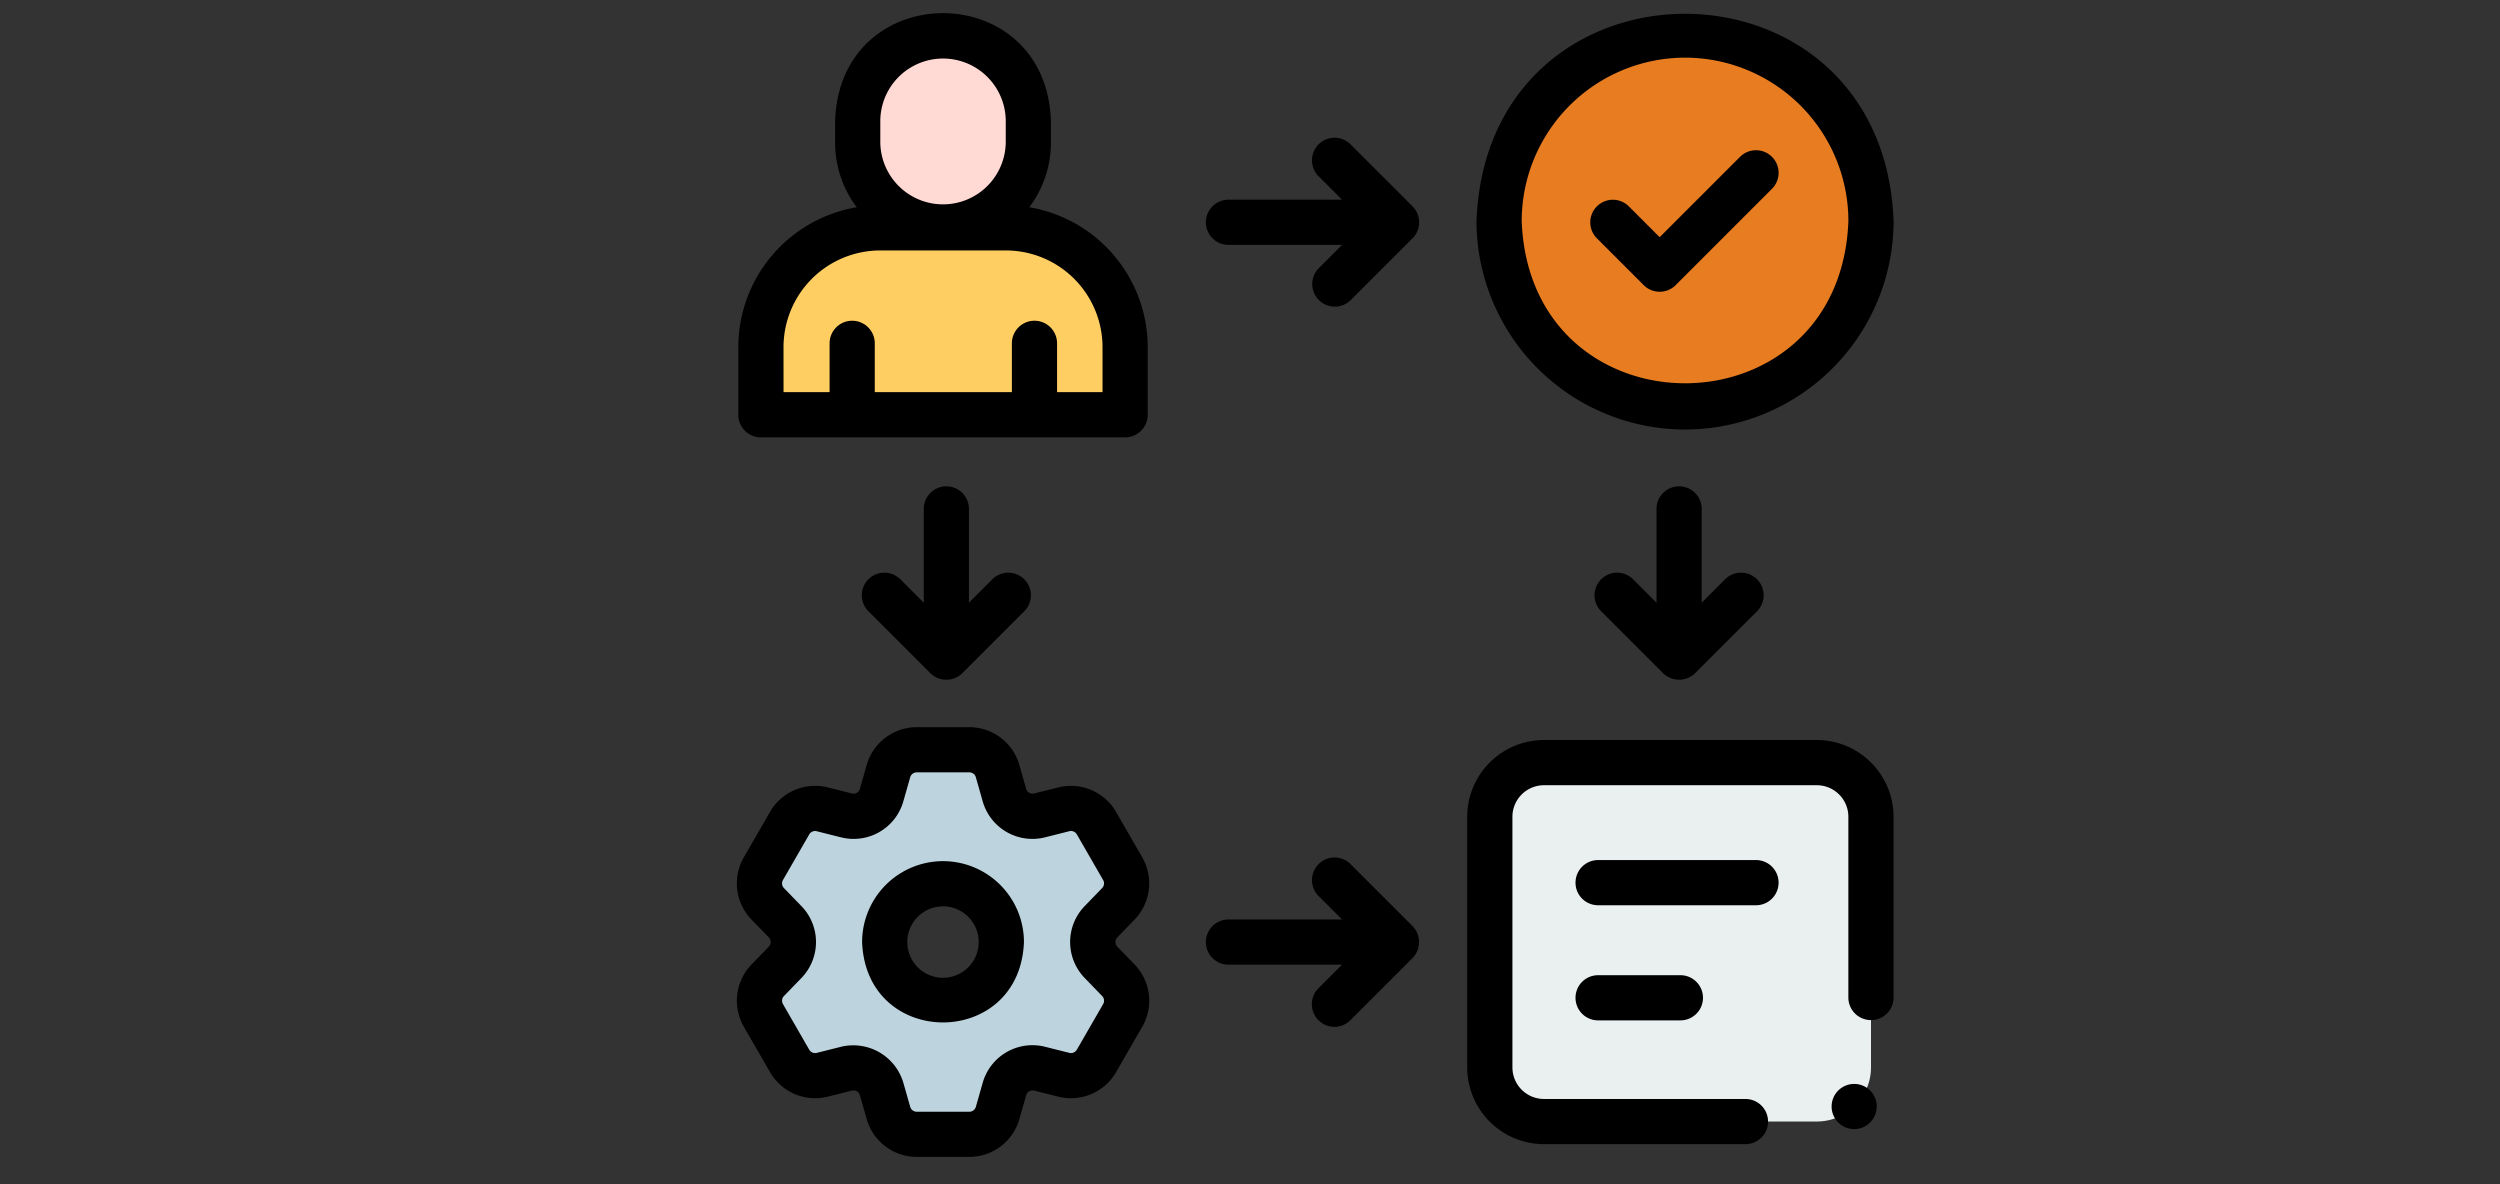 <svg xmlns="http://www.w3.org/2000/svg" width="190" height="90" viewBox="0 0 190 90">
  <rect x="0" y="0" width="190" height="90" fill="#333333" stroke="none"/>
  <g id="Grupo_54933" data-name="Grupo 54933" transform="translate(-1125 -1199)">
    <g id="Grupo_54492" data-name="Grupo 54492" transform="translate(1181 1200)">
      <g id="Grupo_54892" data-name="Grupo 54892" transform="translate(1.714 55.982)">
        <g id="Grupo_54891" data-name="Grupo 54891">
          <path id="Trazado_110793" data-name="Trazado 110793" d="M306.95,450.105a2.227,2.227,0,0,1,0-3.1l1.314-1.357a2.227,2.227,0,0,0,.33-2.665l-2-3.47a2.228,2.228,0,0,0-2.474-1.046l-1.831.46a2.229,2.229,0,0,1-2.687-1.551l-.517-1.817a2.227,2.227,0,0,0-2.143-1.619h-4.006a2.229,2.229,0,0,0-2.143,1.619l-.517,1.817a2.229,2.229,0,0,1-2.687,1.551l-1.83-.46a2.224,2.224,0,0,0-2.473,1.046l-2,3.47a2.226,2.226,0,0,0,.33,2.665L282.924,447a2.227,2.227,0,0,1,0,3.1l-1.315,1.357a2.226,2.226,0,0,0-.33,2.665l2,3.47a2.225,2.225,0,0,0,2.473,1.046l1.83-.46a2.229,2.229,0,0,1,2.687,1.551l.517,1.817a2.225,2.225,0,0,0,2.143,1.617h4.006a2.226,2.226,0,0,0,2.143-1.617l.517-1.817a2.229,2.229,0,0,1,2.687-1.551l1.831.46a2.228,2.228,0,0,0,2.474-1.046l2-3.47a2.227,2.227,0,0,0-.33-2.665Zm-12.013,2.881a4.432,4.432,0,1,1,4.43-4.432A4.432,4.432,0,0,1,294.937,452.986Z" transform="translate(-280.98 -433.94)" fill="#bdd3dd"/>
        </g>
      </g>
      <g id="Grupo_54893" data-name="Grupo 54893" transform="translate(57.225 56.957)">
        <path id="Trazado_110794" data-name="Trazado 110794" d="M629.124,466.9H608.391a4.119,4.119,0,0,1-4.12-4.12V443.742a4.119,4.119,0,0,1,4.12-4.12h20.732a4.12,4.12,0,0,1,4.12,4.12V462.78a4.12,4.12,0,0,1-4.12,4.12Z" transform="translate(-604.272 -439.622)" fill="#eaf0f0"/>
      </g>
      <g id="Grupo_54896" data-name="Grupo 54896" transform="translate(1.83 1.663)">
        <g id="Grupo_54894" data-name="Grupo 54894" transform="translate(7.356)">
          <path id="Trazado_110795" data-name="Trazado 110795" d="M330.983,132.249a6.484,6.484,0,0,1-6.484-6.484v-1.686a6.484,6.484,0,1,1,12.967,0v1.686A6.484,6.484,0,0,1,330.983,132.249Z" transform="translate(-324.499 -117.595)" fill="#ffdad5"/>
        </g>
        <g id="Grupo_54895" data-name="Grupo 54895" transform="translate(0 14.654)">
          <path id="Trazado_110796" data-name="Trazado 110796" d="M290.721,202.938h9.553A9.064,9.064,0,0,1,309.338,212v5.141h-27.68V212A9.063,9.063,0,0,1,290.721,202.938Z" transform="translate(-281.658 -202.938)" fill="#ffce62"/>
        </g>
      </g>
      <g id="Grupo_54897" data-name="Grupo 54897" transform="translate(57.932 1.664)">
        <ellipse id="Elipse_4147" data-name="Elipse 4147" cx="14.132" cy="14.132" rx="14.132" ry="14.132" fill="#e77c20"/>
      </g>
      <g id="Grupo_54898" data-name="Grupo 54898" transform="translate(0 0)">
        <path id="Trazado_110797" data-name="Trazado 110797" d="M332.6,483.242a6.156,6.156,0,0,0-6.149,6.149c.309,8.146,11.988,8.145,12.3,0A6.155,6.155,0,0,0,332.6,483.242Zm0,8.864a2.714,2.714,0,1,1,2.713-2.715A2.718,2.718,0,0,1,332.6,492.106Z" transform="translate(-316.931 -418.795)"/>
        <path id="Trazado_110798" data-name="Trazado 110798" d="M301.229,438.561a3.958,3.958,0,0,0,.585-4.719l-2-3.471a3.959,3.959,0,0,0-4.38-1.852l-1.831.46a.51.51,0,0,1-.617-.355l-.516-1.815a3.959,3.959,0,0,0-3.8-2.868h-4.006a3.963,3.963,0,0,0-3.794,2.866l-.517,1.816a.509.509,0,0,1-.617.355l-1.829-.46a3.956,3.956,0,0,0-4.38,1.852l-2,3.47a3.959,3.959,0,0,0,.584,4.719l1.316,1.357a.507.507,0,0,1,0,.71l-1.314,1.355a3.959,3.959,0,0,0-.585,4.72l2,3.468a3.956,3.956,0,0,0,4.379,1.854l1.831-.46a.509.509,0,0,1,.617.355l.516,1.815a3.958,3.958,0,0,0,3.8,2.867h4.006a3.957,3.957,0,0,0,3.794-2.865l.517-1.816a.509.509,0,0,1,.617-.356l1.829.46a3.961,3.961,0,0,0,4.382-1.853l2-3.469a3.958,3.958,0,0,0-.583-4.718l-1.314-1.356h0a.508.508,0,0,1,0-.711Zm-3.779,4.456,1.315,1.358a.512.512,0,0,1,.074.611l-2,3.469a.514.514,0,0,1-.569.239l-1.83-.46a3.929,3.929,0,0,0-4.758,2.746l-.518,1.819a.511.511,0,0,1-.491.368h-4.006a.511.511,0,0,1-.491-.37l-.517-1.817a3.969,3.969,0,0,0-4.757-2.745l-1.832.461a.51.51,0,0,1-.566-.24l-2-3.471a.512.512,0,0,1,.076-.611l1.315-1.356a3.925,3.925,0,0,0,0-5.492l-1.316-1.357a.511.511,0,0,1-.075-.61l2-3.472a.509.509,0,0,1,.566-.237l1.83.46a3.928,3.928,0,0,0,4.758-2.746l.517-1.816a.514.514,0,0,1,.492-.373h4.006a.512.512,0,0,1,.491.372l.517,1.817a3.928,3.928,0,0,0,4.758,2.745l1.832-.461a.513.513,0,0,1,.567.239l2,3.471a.512.512,0,0,1-.076.612l-1.312,1.355a3.926,3.926,0,0,0,0,5.491Z" transform="translate(-271 -369.676)"/>
        <path id="Trazado_110799" data-name="Trazado 110799" d="M494.424,489.112a1.734,1.734,0,0,0-.136-2.272l-4.709-4.709a1.717,1.717,0,0,0-2.428,2.429l1.778,1.778H480.3a1.717,1.717,0,1,0,0,3.434h8.633l-1.778,1.778a1.717,1.717,0,1,0,2.428,2.428l4.709-4.709A1.707,1.707,0,0,0,494.424,489.112Z" transform="translate(-442.936 -417.458)"/>
        <path id="Trazado_110800" data-name="Trazado 110800" d="M494.765,169.175a1.725,1.725,0,0,0-.476-.92l-4.709-4.709a1.717,1.717,0,1,0-2.428,2.429l1.778,1.778H480.3a1.717,1.717,0,0,0,0,3.434h8.633l-1.778,1.778a1.717,1.717,0,0,0,2.428,2.428l4.709-4.709a1.729,1.729,0,0,0,.476-1.509Z" transform="translate(-442.937 -153.576)"/>
        <path id="Trazado_110801" data-name="Trazado 110801" d="M332.731,317.334a1.717,1.717,0,0,0-1.717,1.717v7.127l-1.778-1.778a1.717,1.717,0,0,0-2.429,2.429l4.709,4.709a1.737,1.737,0,0,0,2.428,0l4.709-4.709a1.717,1.717,0,1,0-2.428-2.429l-1.778,1.778v-7.127a1.717,1.717,0,0,0-1.717-1.717Z" transform="translate(-316.808 -281.374)"/>
        <path id="Trazado_110802" data-name="Trazado 110802" d="M657.068,317.334a1.717,1.717,0,0,0-1.717,1.717v7.127l-1.778-1.778a1.717,1.717,0,1,0-2.428,2.429l4.709,4.709a1.737,1.737,0,0,0,2.428,0l4.709-4.709a1.717,1.717,0,0,0-2.428-2.429l-1.778,1.778v-7.127a1.717,1.717,0,0,0-1.717-1.717Z" transform="translate(-585.456 -281.374)"/>
        <path id="Trazado_110803" data-name="Trazado 110803" d="M620.84,429.621H600.108a5.843,5.843,0,0,0-5.837,5.837V454.5a5.843,5.843,0,0,0,5.837,5.837h15.311a1.717,1.717,0,0,0,0-3.434H600.108a2.4,2.4,0,0,1-2.4-2.4V435.458a2.4,2.4,0,0,1,2.4-2.4H620.84a2.4,2.4,0,0,1,2.4,2.4v13.734a1.717,1.717,0,0,0,3.434,0V435.458a5.843,5.843,0,0,0-5.837-5.837Z" transform="translate(-538.764 -374.381)"/>
        <path id="Trazado_110804" data-name="Trazado 110804" d="M273.374,140.146h27.68a1.717,1.717,0,0,0,1.717-1.717v-5.141a10.8,10.8,0,0,0-9-10.63,8.157,8.157,0,0,0,1.642-4.917v-1.686c-.414-10.867-15.992-10.859-16.4,0v1.686a8.159,8.159,0,0,0,1.642,4.917,10.8,10.8,0,0,0-9,10.63v5.141a1.717,1.717,0,0,0,1.717,1.717Zm9.073-24.092a4.767,4.767,0,0,1,9.533,0v1.686a4.767,4.767,0,0,1-9.533,0Zm-7.356,17.233a7.355,7.355,0,0,1,7.346-7.346h9.553a7.355,7.355,0,0,1,7.346,7.346v3.424h-3.455V133a1.717,1.717,0,0,0-3.434,0v3.709H282.027V133a1.717,1.717,0,0,0-3.434,0v3.709h-3.5Z" transform="translate(-271.544 -107.907)"/>
        <path id="Trazado_110805" data-name="Trazado 110805" d="M614.244,139.793a15.867,15.867,0,0,0,15.849-15.849c-.8-21-30.9-20.991-31.7,0a15.867,15.867,0,0,0,15.849,15.849Zm0-28.263a12.429,12.429,0,0,1,12.414,12.415c-.624,16.447-24.208,16.442-24.829,0a12.429,12.429,0,0,1,12.415-12.414Z" transform="translate(-542.18 -108.149)"/>
        <path id="Trazado_110806" data-name="Trazado 110806" d="M652.877,178.831a1.718,1.718,0,0,0,2.429,0l7.321-7.321a1.717,1.717,0,0,0-2.429-2.428l-6.107,6.107-2.328-2.328a1.717,1.717,0,1,0-2.428,2.428Z" transform="translate(-583.956 -158.161)"/>
        <path id="Trazado_110807" data-name="Trazado 110807" d="M655.982,482.762h-12a1.717,1.717,0,0,0,0,3.434h12A1.717,1.717,0,0,0,655.982,482.762Z" transform="translate(-578.526 -418.397)"/>
        <path id="Trazado_110808" data-name="Trazado 110808" d="M643.982,533.726a1.717,1.717,0,0,0,0,3.434h6.254a1.717,1.717,0,0,0,0-3.434Z" transform="translate(-578.526 -460.611)"/>
        <path id="Trazado_110809" data-name="Trazado 110809" d="M758.862,583.028a1.716,1.716,0,1,0-.741,2.15A1.73,1.73,0,0,0,758.862,583.028Z" transform="translate(-672.358 -500.589)"/>
      </g>
    </g>
    <rect id="Rectángulo_6008" data-name="Rectángulo 6008" width="190" height="90" transform="translate(1125 1199)" fill="none"/>
  </g>
</svg>
